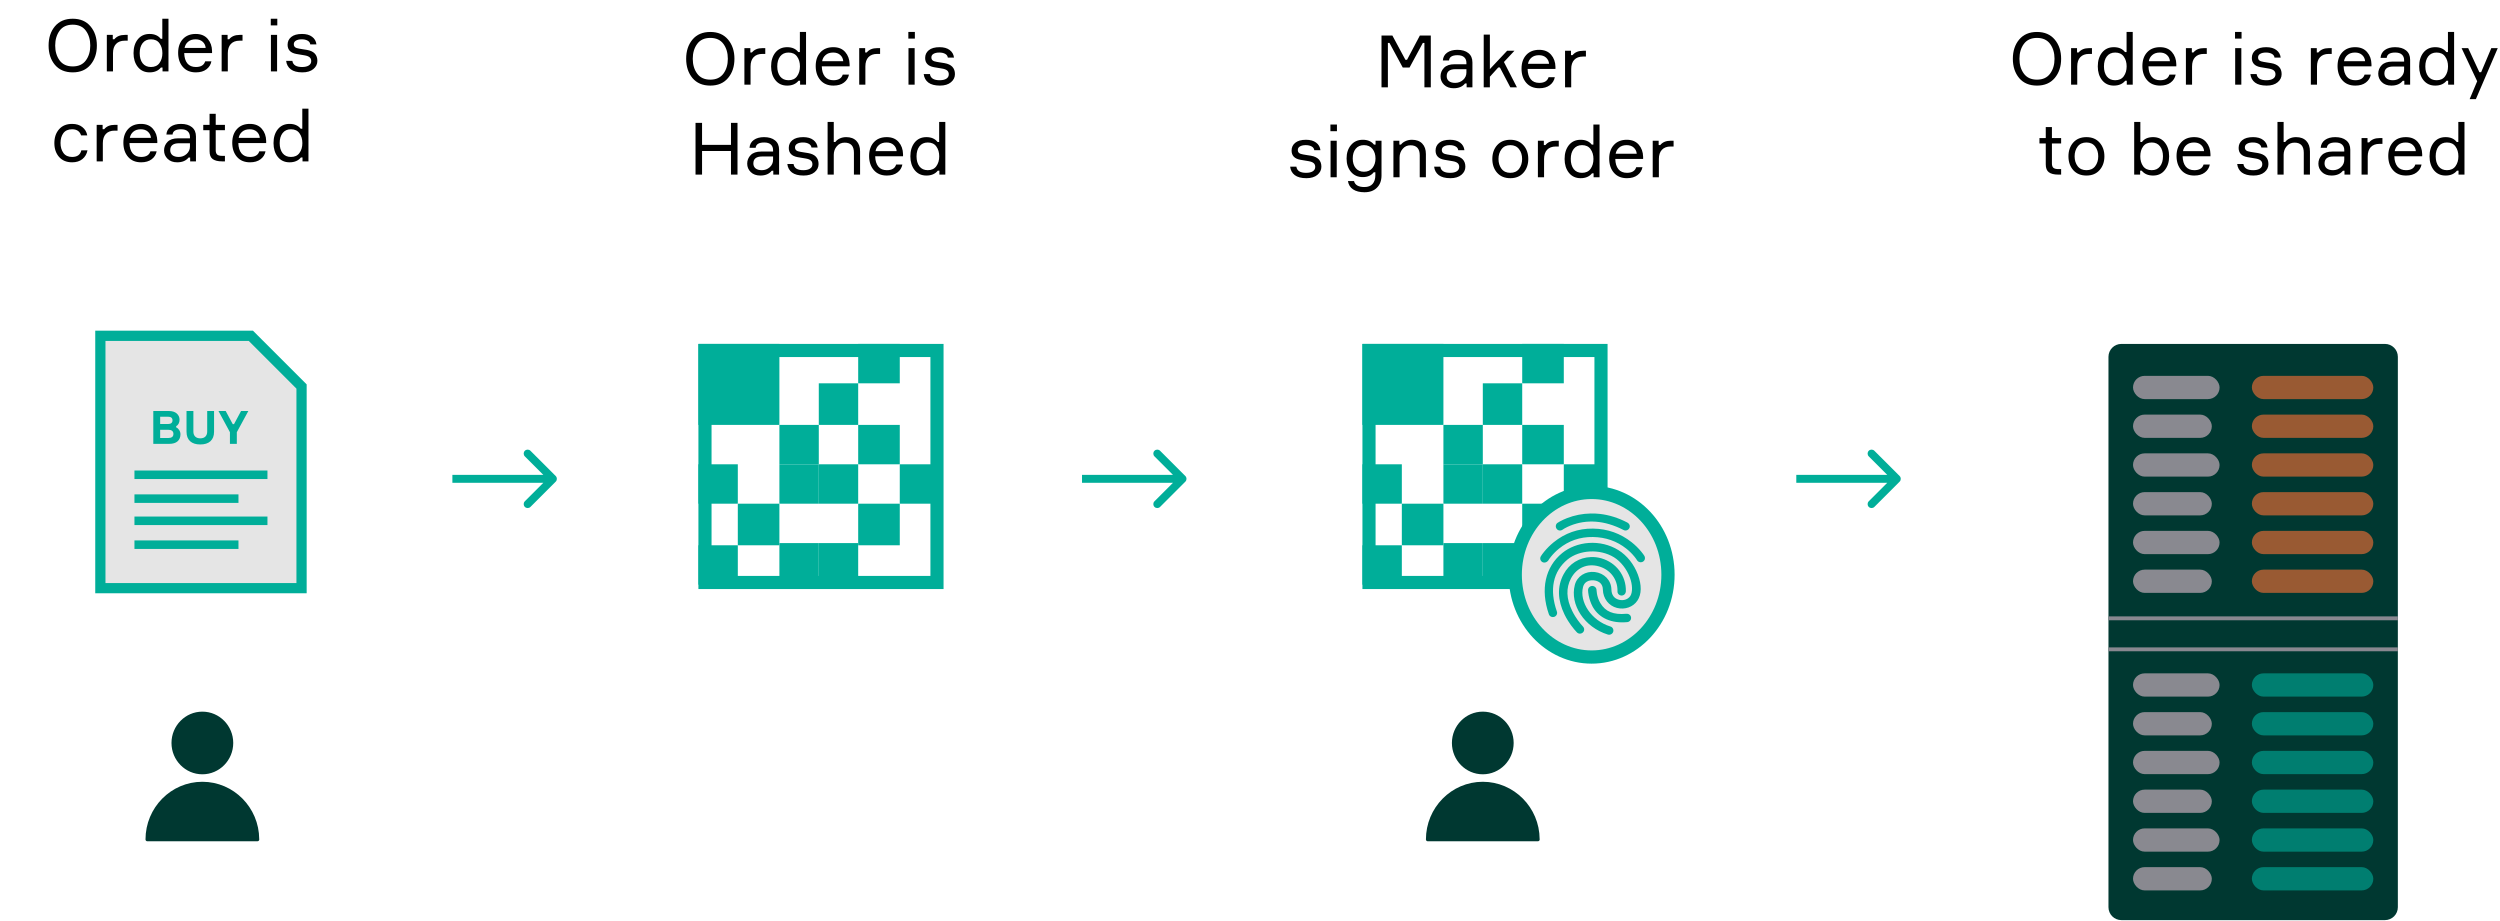 <svg width="945" height="348" viewBox="0 0 945 348" fill="none" xmlns="http://www.w3.org/2000/svg">
<path d="M210.061 182.061C210.646 181.475 210.646 180.525 210.061 179.939L200.515 170.393C199.929 169.808 198.979 169.808 198.393 170.393C197.808 170.979 197.808 171.929 198.393 172.515L206.879 181L198.393 189.485C197.808 190.071 197.808 191.021 198.393 191.607C198.979 192.192 199.929 192.192 200.515 191.607L210.061 182.061ZM171 182.5H209V179.5H171V182.5Z" fill="#00AE99"/>
<path d="M448.061 182.061C448.646 181.475 448.646 180.525 448.061 179.939L438.515 170.393C437.929 169.808 436.979 169.808 436.393 170.393C435.808 170.979 435.808 171.929 436.393 172.515L444.879 181L436.393 189.485C435.808 190.071 435.808 191.021 436.393 191.607C436.979 192.192 437.929 192.192 438.515 191.607L448.061 182.061ZM409 182.5H447V179.5H409V182.5Z" fill="#00AE99"/>
<path d="M718.061 182.061C718.646 181.475 718.646 180.525 718.061 179.939L708.515 170.393C707.929 169.808 706.979 169.808 706.393 170.393C705.808 170.979 705.808 171.929 706.393 172.515L714.879 181L706.393 189.485C705.808 190.071 705.808 191.021 706.393 191.607C706.979 192.192 707.929 192.192 708.515 191.607L718.061 182.061ZM679 182.5H717V179.5H679V182.5Z" fill="#00AE99"/>
<path d="M37.934 126.934H94.818L113.988 146.104V222.324H37.934V126.934Z" fill="#E5E5E5" stroke="#00AE99" stroke-width="3.867"/>
<path d="M66.597 161.099V161.551C67.061 161.76 67.444 162.102 67.746 162.578C68.059 163.054 68.215 163.587 68.215 164.179C68.215 165.27 67.856 166.145 67.136 166.807C66.417 167.456 65.35 167.781 63.934 167.781H57.948V155.356H63.778C65.089 155.356 66.098 155.669 66.806 156.296C67.513 156.922 67.867 157.705 67.867 158.645C67.867 159.202 67.751 159.701 67.519 160.142C67.299 160.571 66.991 160.89 66.597 161.099ZM60.541 160.281H63.465C64.625 160.281 65.205 159.817 65.205 158.889C65.205 157.972 64.619 157.514 63.447 157.514H60.541V160.281ZM60.541 165.571H63.551C64.886 165.571 65.553 165.061 65.553 164.04C65.553 162.984 64.897 162.456 63.586 162.456H60.541V165.571ZM78.32 155.356H80.913V163.204C80.913 164.747 80.46 165.937 79.555 166.772C78.662 167.596 77.374 168.007 75.692 168.007C74.033 168.007 72.751 167.596 71.846 166.772C70.953 165.937 70.506 164.747 70.506 163.204V155.356H73.099V163.152C73.099 163.93 73.325 164.55 73.778 165.014C74.242 165.467 74.886 165.693 75.709 165.693C76.545 165.693 77.189 165.467 77.641 165.014C78.094 164.55 78.32 163.93 78.32 163.152V155.356ZM87.974 160.316H88.461L91.124 155.356H93.873L89.523 163.361V167.781H86.912V163.361L82.579 155.356H85.311L87.974 160.316Z" fill="#00AE99"/>
<line x1="50.824" y1="179.463" x2="101.098" y2="179.463" stroke="#00AE99" stroke-width="3.223"/>
<line x1="50.824" y1="196.865" x2="101.098" y2="196.865" stroke="#00AE99" stroke-width="3.223"/>
<line x1="50.824" y1="188.486" x2="90.141" y2="188.486" stroke="#00AE99" stroke-width="3.223"/>
<line x1="50.824" y1="205.889" x2="90.141" y2="205.889" stroke="#00AE99" stroke-width="3.223"/>
<rect x="266.482" y="132.482" width="87.698" height="87.698" stroke="#00AE99" stroke-width="4.964"/>
<rect x="264" y="130" width="30.611" height="30.611" fill="#00AE99"/>
<rect x="294.611" y="160.611" width="14.892" height="14.892" fill="#00AE99"/>
<rect x="309.503" y="144.892" width="14.892" height="15.719" fill="#00AE99"/>
<rect x="324.396" y="160.611" width="15.719" height="14.892" fill="#00AE99"/>
<rect x="309.503" y="175.503" width="14.892" height="14.892" fill="#00AE99"/>
<rect x="324.396" y="190.396" width="15.719" height="15.719" fill="#00AE99"/>
<rect x="340.115" y="175.503" width="14.892" height="14.892" fill="#00AE99"/>
<rect x="294.611" y="175.503" width="14.892" height="14.892" fill="#00AE99"/>
<rect x="324.396" y="130" width="15.719" height="14.892" fill="#00AE99"/>
<rect x="278.892" y="190.396" width="15.719" height="15.719" fill="#00AE99"/>
<rect x="264" y="206.115" width="14.892" height="14.892" fill="#00AE99"/>
<rect x="294.611" y="205.288" width="14.892" height="14.892" fill="#00AE99"/>
<rect x="309.503" y="205.288" width="14.892" height="14.892" fill="#00AE99"/>
<rect x="264" y="175.503" width="14.892" height="14.892" fill="#00AE99"/>
<rect x="517.482" y="132.482" width="87.698" height="87.698" stroke="#00AE99" stroke-width="4.964"/>
<rect x="515" y="130" width="30.611" height="30.611" fill="#00AE99"/>
<rect x="545.611" y="160.611" width="14.892" height="14.892" fill="#00AE99"/>
<rect x="560.503" y="144.892" width="14.892" height="15.719" fill="#00AE99"/>
<rect x="575.396" y="160.611" width="15.719" height="14.892" fill="#00AE99"/>
<rect x="560.503" y="175.503" width="14.892" height="14.892" fill="#00AE99"/>
<rect x="575.396" y="190.396" width="15.719" height="15.719" fill="#00AE99"/>
<rect x="591.115" y="175.503" width="14.892" height="14.892" fill="#00AE99"/>
<rect x="545.611" y="175.503" width="14.892" height="14.892" fill="#00AE99"/>
<rect x="575.396" y="130" width="15.719" height="14.892" fill="#00AE99"/>
<rect x="529.892" y="190.396" width="15.719" height="15.719" fill="#00AE99"/>
<rect x="515" y="206.115" width="14.892" height="14.892" fill="#00AE99"/>
<rect x="545.611" y="205.288" width="14.892" height="14.892" fill="#00AE99"/>
<rect x="560.503" y="205.288" width="14.892" height="14.892" fill="#00AE99"/>
<rect x="515" y="175.503" width="14.892" height="14.892" fill="#00AE99"/>
<path d="M560.493 292.685C566.929 292.685 572.164 287.373 572.164 280.843C572.165 274.313 566.929 269 560.493 269C554.058 269 548.822 274.313 548.822 280.842C548.822 287.373 554.058 292.685 560.493 292.685Z" fill="#003831"/>
<path d="M581.986 317.181C581.913 305.219 572.3 295.51 560.493 295.51C548.642 295.51 539 305.294 539 317.319C539 317.695 539.3 318 539.671 318H581.316C581.321 318 581.327 318 581.329 318C581.7 318 582 317.695 582 317.319C582 317.272 581.995 317.225 581.986 317.181Z" fill="#003831"/>
<path d="M76.493 292.685C82.929 292.685 88.164 287.373 88.164 280.843C88.165 274.313 82.929 269 76.493 269C70.058 269 64.822 274.313 64.822 280.842C64.822 287.373 70.058 292.685 76.493 292.685Z" fill="#003831"/>
<path d="M97.986 317.181C97.913 305.219 88.3 295.51 76.493 295.51C64.642 295.51 55 305.294 55 317.319C55 317.695 55.3 318 55.671 318H97.316C97.321 318 97.327 318 97.329 318C97.7 318 98 317.695 98 317.319C98 317.272 97.995 317.225 97.986 317.181Z" fill="#003831"/>
<path d="M630.5 217.248C630.5 234.595 617.415 248.358 601.631 248.358C585.847 248.358 572.762 234.595 572.762 217.248C572.762 199.902 585.847 186.139 601.631 186.139C617.415 186.139 630.5 199.902 630.5 217.248Z" fill="#E5E5E5" stroke="#00AE99" stroke-width="5"/>
<path d="M604.711 194.255C603.579 194.128 602.444 194.078 601.297 194.101C598.158 194.155 595.145 194.759 592.333 195.852C591.382 196.222 590.503 196.63 589.714 197.061C589.309 197.283 588.978 197.483 588.779 197.619C588.067 198.071 587.875 199.11 588.372 199.835C588.868 200.595 589.864 200.76 590.645 200.22C590.803 200.104 591.068 199.936 591.395 199.747C592.042 199.375 592.769 199.023 593.561 198.703C599.696 196.228 606.533 196.644 613.666 200.323C614.407 200.752 615.401 200.485 615.837 199.725C616.316 198.978 616.002 198 615.132 197.52C611.693 195.729 608.202 194.644 604.711 194.255ZM587.249 205.009C585.904 206.102 584.701 207.309 583.666 208.584C583.136 209.237 582.714 209.824 582.474 210.223C581.995 210.945 582.194 211.917 582.918 212.402C583.658 212.882 584.648 212.647 585.247 211.86C585.462 211.497 585.807 211.008 586.247 210.456C587.114 209.371 588.127 208.344 589.266 207.413C592.904 204.442 597.214 202.909 602.116 202.991C606.964 203.054 611.196 204.571 614.741 207.383C615.906 208.306 616.936 209.326 617.811 210.402C618.254 210.948 618.604 211.439 618.793 211.76C619.261 212.505 620.232 212.753 620.996 212.325C621.782 211.888 622.023 210.936 621.57 210.12C621.327 209.72 620.905 209.139 620.368 208.49C619.326 207.228 618.11 206.034 616.744 204.953C612.586 201.661 607.696 199.883 602.167 199.81C596.531 199.735 591.523 201.538 587.249 205.009ZM590.47 209.091C584.14 214.269 582.183 222.732 585.467 232.175C585.746 233.005 586.663 233.446 587.513 233.166C588.351 232.882 588.802 231.957 588.493 231.142C585.583 222.797 587.084 216.015 592.523 211.492C597.098 207.796 604.729 207.381 610.063 210.637C612.661 212.255 614.908 215.123 616.077 218.266C617.117 221.005 617.18 223.901 616.257 225.28C615.423 226.556 613.685 227.137 612.022 226.721C610.175 226.258 609.17 224.953 609.114 222.841C609.051 219.341 606.397 216.624 602.808 216.216C599.331 215.806 596.115 217.837 595.287 221.109C593.332 228.532 598.863 237.113 607.765 239.86C608.612 240.114 609.506 239.656 609.787 238.824C610.056 237.949 609.579 237.052 608.706 236.805C601.556 234.61 596.913 227.552 598.394 221.855C598.843 220.079 600.372 219.183 602.501 219.374C604.622 219.615 605.882 220.887 605.882 222.888C605.987 226.294 608.144 229.027 611.229 229.802C614.228 230.554 617.339 229.456 618.948 227.017C620.563 224.623 620.595 221.142 619.103 217.169C617.628 213.282 615.008 209.965 611.753 207.936C608.443 205.897 604.515 204.957 600.555 205.235C596.75 205.503 593.156 206.876 590.47 209.091ZM601.34 210.572C596.951 210.726 593.159 213.085 591.035 217.077C588.562 221.688 588.759 226.887 591.386 232.286C591.774 233.08 592.212 233.866 592.695 234.642C593.405 235.781 594.188 236.861 595.016 237.854C595.44 238.362 595.821 238.785 596.078 239.041C596.686 239.667 597.687 239.678 598.332 239.066C598.969 238.461 598.983 237.513 598.369 236.831C598.14 236.597 597.811 236.227 597.443 235.779C596.719 234.9 596.035 233.947 595.414 232.945C594.997 232.272 594.62 231.592 594.284 230.907C592.068 226.388 591.871 222.291 593.86 218.579C596.051 214.519 600.088 212.858 604.406 214.095C608.708 215.337 611.475 218.94 611.415 223.423C611.313 224.29 611.969 225.054 612.868 225.105C613.759 225.183 614.506 224.491 614.58 223.504C614.705 217.633 610.93 212.664 605.302 211.04C603.957 210.667 602.634 210.508 601.34 210.572ZM600.283 223.118C600.292 223.582 600.373 224.275 600.521 225.046C600.812 226.554 601.303 227.981 601.998 229.275C602.055 229.38 602.113 229.484 602.171 229.586C604.59 233.656 609.131 235.713 615.047 235.166C615.932 235.115 616.6 234.377 616.55 233.487C616.497 232.58 615.71 231.934 614.743 232.008C609.809 232.456 606.832 231.169 604.944 227.983C604.847 227.82 604.754 227.654 604.667 227.484C604.189 226.559 603.851 225.535 603.653 224.453C603.552 223.904 603.497 223.41 603.492 223.082C603.492 222.192 602.766 221.487 601.846 221.486C600.958 221.512 600.257 222.242 600.283 223.118Z" fill="#00AE99"/>
<path d="M27.494 7.08C30.361 7.08 32.599 8.039 34.207 9.957C35.814 11.875 36.618 14.296 36.618 17.218C36.618 20.141 35.814 22.561 34.207 24.479C32.599 26.397 30.361 27.356 27.494 27.356C24.608 27.356 22.361 26.406 20.753 24.507C19.164 22.589 18.369 20.159 18.369 17.218C18.369 14.277 19.164 11.857 20.753 9.957C22.361 8.039 24.608 7.08 27.494 7.08ZM22.534 22.835C23.648 24.351 25.302 25.109 27.494 25.109C29.686 25.109 31.339 24.351 32.453 22.835C33.567 21.319 34.124 19.447 34.124 17.218C34.124 14.99 33.567 13.117 32.453 11.601C31.339 10.085 29.686 9.327 27.494 9.327C25.302 9.327 23.648 10.085 22.534 11.601C21.42 13.117 20.863 14.99 20.863 17.218C20.863 19.447 21.42 21.319 22.534 22.835ZM48.273 13.19V15.382H47.122C45.734 15.382 44.647 15.793 43.861 16.615C43.094 17.437 42.711 18.597 42.711 20.095V27H40.382V13.19H42.629V14.834H43.231C44.108 13.738 45.441 13.19 47.232 13.19H48.273ZM61.354 7.08H63.683V27H61.436V25.52H60.833C59.847 26.744 58.413 27.356 56.532 27.356C54.668 27.356 53.189 26.671 52.093 25.301C51.015 23.931 50.476 22.196 50.476 20.095C50.476 17.958 51.015 16.213 52.093 14.862C53.189 13.51 54.668 12.834 56.532 12.834C58.395 12.834 59.801 13.446 60.751 14.67H61.354V7.08ZM57.052 25.329C58.495 25.329 59.573 24.826 60.285 23.822C61.016 22.817 61.381 21.575 61.381 20.095C61.381 18.616 61.016 17.373 60.285 16.369C59.573 15.364 58.495 14.862 57.052 14.862C55.7 14.862 54.65 15.346 53.901 16.314C53.17 17.264 52.805 18.524 52.805 20.095C52.805 21.666 53.17 22.936 53.901 23.904C54.65 24.854 55.7 25.329 57.052 25.329ZM80.157 19.273V20.068H69.635C69.672 21.73 70.064 23.027 70.813 23.959C71.562 24.872 72.64 25.329 74.047 25.329C75.946 25.329 77.115 24.616 77.554 23.191H79.91C79.673 24.433 79.043 25.438 78.02 26.205C77.015 26.973 75.691 27.356 74.047 27.356C71.946 27.356 70.302 26.671 69.115 25.301C67.927 23.931 67.334 22.15 67.334 19.958C67.334 17.803 67.927 16.076 69.115 14.78C70.302 13.483 71.928 12.834 73.992 12.834C75.946 12.834 77.453 13.455 78.513 14.697C79.572 15.921 80.12 17.447 80.157 19.273ZM73.937 14.862C72.75 14.862 71.8 15.172 71.087 15.793C70.375 16.396 69.937 17.172 69.772 18.122H77.746C77.673 17.191 77.298 16.415 76.622 15.793C75.946 15.172 75.051 14.862 73.937 14.862ZM91.674 13.19V15.382H90.523C89.135 15.382 88.048 15.793 87.263 16.615C86.495 17.437 86.112 18.597 86.112 20.095V27H83.783V13.19H86.03V14.834H86.632C87.509 13.738 88.843 13.19 90.633 13.19H91.674ZM104.819 9.601H102.353V7.08H104.819V9.601ZM104.737 13.19V27H102.408V13.19H104.737ZM113.146 18.396L114.461 18.616L116.023 18.862C118.653 19.319 119.968 20.707 119.968 23.027C119.968 24.233 119.466 25.256 118.461 26.096C117.457 26.936 116.068 27.356 114.297 27.356C112.397 27.356 110.936 26.973 109.913 26.205C108.908 25.438 108.323 24.37 108.159 23H110.515C110.735 24.552 111.958 25.329 114.187 25.329C115.265 25.329 116.105 25.137 116.708 24.753C117.329 24.37 117.639 23.812 117.639 23.082C117.639 22.479 117.438 22.004 117.037 21.657C116.635 21.31 115.995 21.063 115.119 20.917L112.022 20.397C109.812 19.995 108.707 18.835 108.707 16.917C108.707 15.711 109.164 14.734 110.077 13.985C111.009 13.218 112.369 12.834 114.16 12.834C115.767 12.834 117.037 13.19 117.968 13.903C118.918 14.597 119.466 15.556 119.612 16.78H117.283C117.192 16.14 116.854 15.665 116.269 15.355C115.685 15.026 114.945 14.862 114.05 14.862C113.137 14.862 112.406 15.026 111.858 15.355C111.328 15.665 111.063 16.113 111.063 16.698C111.063 17.209 111.228 17.593 111.557 17.848C111.885 18.104 112.415 18.287 113.146 18.396ZM30.74 56.835H33.069C32.795 58.224 32.147 59.329 31.124 60.151C30.119 60.954 28.831 61.356 27.261 61.356C25.178 61.356 23.534 60.68 22.329 59.329C21.141 57.959 20.548 56.214 20.548 54.095C20.548 51.958 21.141 50.214 22.329 48.862C23.516 47.51 25.16 46.834 27.261 46.834C28.85 46.834 30.138 47.236 31.124 48.04C32.129 48.825 32.75 49.876 32.987 51.191H30.658C30.165 49.638 29.032 48.862 27.261 48.862C25.781 48.862 24.676 49.355 23.945 50.341C23.233 51.309 22.877 52.542 22.877 54.04C22.877 55.556 23.242 56.817 23.973 57.822C24.703 58.826 25.799 59.329 27.261 59.329C29.197 59.329 30.357 58.498 30.74 56.835ZM44.433 47.19V49.382H43.282C41.894 49.382 40.807 49.793 40.022 50.615C39.255 51.437 38.871 52.597 38.871 54.095V61H36.542V47.19H38.789V48.834H39.392C40.268 47.738 41.602 47.19 43.392 47.19H44.433ZM59.46 53.273V54.068H48.938C48.975 55.73 49.367 57.027 50.116 57.959C50.865 58.872 51.943 59.329 53.349 59.329C55.249 59.329 56.418 58.616 56.857 57.191H59.213C58.976 58.434 58.345 59.438 57.322 60.205C56.318 60.973 54.993 61.356 53.349 61.356C51.249 61.356 49.605 60.671 48.417 59.301C47.23 57.931 46.636 56.15 46.636 53.958C46.636 51.803 47.23 50.077 48.417 48.78C49.605 47.483 51.23 46.834 53.295 46.834C55.249 46.834 56.756 47.455 57.816 48.697C58.875 49.921 59.423 51.447 59.46 53.273ZM53.24 48.862C52.053 48.862 51.103 49.172 50.39 49.793C49.678 50.396 49.239 51.172 49.075 52.122H57.048C56.975 51.191 56.601 50.414 55.925 49.793C55.249 49.172 54.354 48.862 53.24 48.862ZM71.881 61V59.548H71.278C70.328 60.753 68.894 61.356 66.977 61.356C65.46 61.356 64.255 60.918 63.36 60.041C62.465 59.164 62.017 58.105 62.017 56.863C62.017 55.602 62.456 54.525 63.332 53.629C64.209 52.734 65.533 52.287 67.305 52.287H71.799V51.739C71.799 50.862 71.525 50.168 70.977 49.656C70.429 49.127 69.579 48.862 68.429 48.862C66.419 48.862 65.351 49.529 65.223 50.862H62.894C62.985 49.602 63.524 48.615 64.51 47.903C65.515 47.19 66.803 46.834 68.374 46.834C70.146 46.834 71.534 47.245 72.539 48.067C73.562 48.889 74.073 50.067 74.073 51.602V61H71.881ZM67.552 59.329C68.703 59.329 69.698 58.954 70.538 58.205C71.379 57.438 71.799 56.506 71.799 55.41V54.15H67.662C65.451 54.15 64.346 55.027 64.346 56.78C64.346 57.566 64.62 58.187 65.168 58.644C65.734 59.1 66.529 59.329 67.552 59.329ZM81.543 47.19H85.023V49.218H81.543V56.808C81.543 57.538 81.726 58.077 82.091 58.424C82.475 58.753 83.114 58.918 84.009 58.918H85.023V61H83.955C82.384 61 81.196 60.708 80.393 60.123C79.607 59.539 79.214 58.543 79.214 57.137V49.218H76.831V47.19H79.214V43.026H81.543V47.19ZM100.613 53.273V54.068H90.092C90.128 55.73 90.521 57.027 91.27 57.959C92.019 58.872 93.096 59.329 94.503 59.329C96.403 59.329 97.572 58.616 98.01 57.191H100.367C100.129 58.434 99.499 59.438 98.476 60.205C97.471 60.973 96.147 61.356 94.503 61.356C92.402 61.356 90.758 60.671 89.571 59.301C88.384 57.931 87.79 56.15 87.79 53.958C87.79 51.803 88.384 50.077 89.571 48.78C90.758 47.483 92.384 46.834 94.448 46.834C96.403 46.834 97.91 47.455 98.969 48.697C100.029 49.921 100.577 51.447 100.613 53.273ZM94.393 48.862C93.206 48.862 92.256 49.172 91.544 49.793C90.831 50.396 90.393 51.172 90.229 52.122H98.202C98.129 51.191 97.754 50.414 97.079 49.793C96.403 49.172 95.508 48.862 94.393 48.862ZM114.268 41.08H116.597V61H114.35V59.52H113.747C112.761 60.744 111.327 61.356 109.445 61.356C107.582 61.356 106.102 60.671 105.006 59.301C103.929 57.931 103.39 56.196 103.39 54.095C103.39 51.958 103.929 50.214 105.006 48.862C106.102 47.51 107.582 46.834 109.445 46.834C111.308 46.834 112.715 47.446 113.665 48.67H114.268V41.08ZM109.966 59.329C111.409 59.329 112.487 58.826 113.199 57.822C113.93 56.817 114.295 55.575 114.295 54.095C114.295 52.616 113.93 51.373 113.199 50.369C112.487 49.364 111.409 48.862 109.966 48.862C108.614 48.862 107.564 49.346 106.815 50.314C106.084 51.264 105.719 52.524 105.719 54.095C105.719 55.666 106.084 56.936 106.815 57.904C107.564 58.854 108.614 59.329 109.966 59.329Z" fill="black"/>
<path d="M268.494 12.08C271.361 12.08 273.599 13.039 275.207 14.957C276.814 16.875 277.618 19.296 277.618 22.218C277.618 25.141 276.814 27.561 275.207 29.479C273.599 31.397 271.361 32.356 268.494 32.356C265.607 32.356 263.361 31.406 261.753 29.507C260.164 27.589 259.369 25.159 259.369 22.218C259.369 19.277 260.164 16.857 261.753 14.957C263.361 13.039 265.607 12.08 268.494 12.08ZM263.534 27.835C264.648 29.351 266.302 30.109 268.494 30.109C270.686 30.109 272.339 29.351 273.453 27.835C274.567 26.319 275.124 24.447 275.124 22.218C275.124 19.99 274.567 18.117 273.453 16.601C272.339 15.085 270.686 14.327 268.494 14.327C266.302 14.327 264.648 15.085 263.534 16.601C262.42 18.117 261.863 19.99 261.863 22.218C261.863 24.447 262.42 26.319 263.534 27.835ZM289.273 18.19V20.382H288.122C286.734 20.382 285.647 20.793 284.861 21.615C284.094 22.437 283.711 23.597 283.711 25.095V32H281.382V18.19H283.628V19.834H284.231C285.108 18.738 286.442 18.19 288.232 18.19H289.273ZM302.354 12.08H304.683V32H302.436V30.52H301.833C300.847 31.744 299.413 32.356 297.532 32.356C295.668 32.356 294.189 31.671 293.093 30.301C292.015 28.931 291.476 27.196 291.476 25.095C291.476 22.958 292.015 21.213 293.093 19.862C294.189 18.51 295.668 17.834 297.532 17.834C299.395 17.834 300.801 18.446 301.751 19.67H302.354V12.08ZM298.052 30.329C299.495 30.329 300.573 29.826 301.285 28.822C302.016 27.817 302.381 26.575 302.381 25.095C302.381 23.616 302.016 22.373 301.285 21.369C300.573 20.364 299.495 19.862 298.052 19.862C296.7 19.862 295.65 20.346 294.901 21.314C294.171 22.264 293.805 23.524 293.805 25.095C293.805 26.666 294.171 27.936 294.901 28.904C295.65 29.854 296.7 30.329 298.052 30.329ZM321.157 24.273V25.068H310.635C310.672 26.73 311.065 28.027 311.813 28.959C312.562 29.872 313.64 30.329 315.047 30.329C316.946 30.329 318.115 29.616 318.554 28.191H320.91C320.673 29.433 320.043 30.438 319.02 31.205C318.015 31.973 316.691 32.356 315.047 32.356C312.946 32.356 311.302 31.671 310.115 30.301C308.927 28.931 308.334 27.15 308.334 24.958C308.334 22.803 308.927 21.076 310.115 19.78C311.302 18.483 312.928 17.834 314.992 17.834C316.946 17.834 318.453 18.455 319.513 19.697C320.572 20.921 321.12 22.447 321.157 24.273ZM314.937 19.862C313.75 19.862 312.8 20.172 312.087 20.793C311.375 21.396 310.937 22.172 310.772 23.122H318.746C318.673 22.191 318.298 21.415 317.622 20.793C316.946 20.172 316.051 19.862 314.937 19.862ZM332.674 18.19V20.382H331.523C330.135 20.382 329.048 20.793 328.263 21.615C327.495 22.437 327.112 23.597 327.112 25.095V32H324.783V18.19H327.03V19.834H327.632C328.509 18.738 329.843 18.19 331.633 18.19H332.674ZM345.819 14.601H343.353V12.08H345.819V14.601ZM345.737 18.19V32H343.408V18.19H345.737ZM354.146 23.396L355.461 23.616L357.023 23.862C359.653 24.319 360.968 25.707 360.968 28.027C360.968 29.233 360.466 30.256 359.461 31.096C358.457 31.936 357.068 32.356 355.297 32.356C353.397 32.356 351.936 31.973 350.913 31.205C349.908 30.438 349.323 29.37 349.159 28H351.515C351.735 29.552 352.958 30.329 355.187 30.329C356.265 30.329 357.105 30.137 357.708 29.753C358.329 29.37 358.639 28.812 358.639 28.082C358.639 27.479 358.438 27.004 358.037 26.657C357.635 26.31 356.995 26.063 356.119 25.917L353.022 25.397C350.812 24.995 349.707 23.835 349.707 21.917C349.707 20.711 350.164 19.734 351.077 18.985C352.009 18.218 353.369 17.834 355.16 17.834C356.767 17.834 358.037 18.19 358.968 18.903C359.918 19.597 360.466 20.556 360.612 21.78H358.283C358.192 21.14 357.854 20.666 357.269 20.355C356.685 20.026 355.945 19.862 355.05 19.862C354.137 19.862 353.406 20.026 352.858 20.355C352.328 20.666 352.063 21.113 352.063 21.698C352.063 22.209 352.228 22.593 352.557 22.848C352.885 23.104 353.415 23.287 354.146 23.396ZM276.31 46.436H278.776V66H276.31V57.068H265.377V66H262.911V46.436H265.377V54.766H276.31V46.436ZM292.304 66V64.548H291.702C290.752 65.753 289.318 66.356 287.4 66.356C285.884 66.356 284.678 65.918 283.783 65.041C282.888 64.164 282.44 63.105 282.44 61.863C282.44 60.602 282.879 59.525 283.756 58.629C284.632 57.734 285.957 57.287 287.729 57.287H292.222V56.739C292.222 55.862 291.948 55.168 291.4 54.656C290.852 54.127 290.003 53.862 288.852 53.862C286.843 53.862 285.774 54.529 285.646 55.862H283.317C283.408 54.602 283.947 53.615 284.934 52.903C285.938 52.19 287.226 51.834 288.797 51.834C290.569 51.834 291.957 52.245 292.962 53.067C293.985 53.889 294.496 55.067 294.496 56.602V66H292.304ZM287.975 64.329C289.126 64.329 290.121 63.954 290.962 63.205C291.802 62.438 292.222 61.506 292.222 60.41V59.15H288.085C285.874 59.15 284.769 60.027 284.769 61.78C284.769 62.566 285.043 63.187 285.591 63.644C286.158 64.1 286.952 64.329 287.975 64.329ZM302.597 57.396L303.912 57.616L305.474 57.862C308.104 58.319 309.419 59.707 309.419 62.027C309.419 63.233 308.917 64.255 307.912 65.096C306.908 65.936 305.52 66.356 303.748 66.356C301.848 66.356 300.387 65.973 299.364 65.205C298.359 64.438 297.774 63.37 297.61 62H299.966C300.186 63.552 301.41 64.329 303.638 64.329C304.716 64.329 305.556 64.137 306.159 63.753C306.78 63.37 307.09 62.812 307.09 62.082C307.09 61.479 306.89 61.004 306.488 60.657C306.086 60.31 305.446 60.063 304.57 59.917L301.473 59.397C299.263 58.995 298.158 57.835 298.158 55.917C298.158 54.711 298.615 53.734 299.528 52.985C300.46 52.218 301.821 51.834 303.611 51.834C305.218 51.834 306.488 52.19 307.419 52.903C308.369 53.597 308.917 54.556 309.063 55.78H306.734C306.643 55.141 306.305 54.666 305.72 54.355C305.136 54.026 304.396 53.862 303.501 53.862C302.588 53.862 301.857 54.026 301.309 54.355C300.779 54.666 300.514 55.113 300.514 55.698C300.514 56.209 300.679 56.593 301.008 56.848C301.336 57.104 301.866 57.287 302.597 57.396ZM325.111 66H322.782V57.725C322.782 55.186 321.613 53.917 319.274 53.917C318.069 53.917 317.082 54.373 316.315 55.287C315.548 56.182 315.164 57.259 315.164 58.52V66H312.835V46.08H315.164V53.67H315.767C316.151 53.122 316.699 52.684 317.411 52.355C318.142 52.008 318.964 51.834 319.877 51.834C321.54 51.834 322.827 52.318 323.741 53.286C324.654 54.236 325.111 55.551 325.111 57.232V66ZM341.346 58.273V59.068H330.824C330.861 60.73 331.253 62.027 332.002 62.959C332.751 63.872 333.829 64.329 335.235 64.329C337.135 64.329 338.304 63.616 338.743 62.191H341.099C340.862 63.434 340.231 64.438 339.208 65.205C338.204 65.973 336.879 66.356 335.235 66.356C333.135 66.356 331.491 65.671 330.303 64.301C329.116 62.931 328.522 61.15 328.522 58.958C328.522 56.803 329.116 55.077 330.303 53.78C331.491 52.483 333.116 51.834 335.181 51.834C337.135 51.834 338.642 52.455 339.702 53.697C340.761 54.921 341.309 56.447 341.346 58.273ZM335.126 53.862C333.938 53.862 332.989 54.172 332.276 54.793C331.564 55.396 331.125 56.172 330.961 57.122H338.934C338.861 56.191 338.487 55.414 337.811 54.793C337.135 54.172 336.24 53.862 335.126 53.862ZM355 46.08H357.329V66H355.082V64.52H354.479C353.493 65.744 352.059 66.356 350.178 66.356C348.314 66.356 346.835 65.671 345.739 64.301C344.661 62.931 344.122 61.196 344.122 59.095C344.122 56.958 344.661 55.214 345.739 53.862C346.835 52.51 348.314 51.834 350.178 51.834C352.041 51.834 353.447 52.446 354.397 53.67H355V46.08ZM350.698 64.329C352.141 64.329 353.219 63.826 353.931 62.822C354.662 61.817 355.027 60.575 355.027 59.095C355.027 57.616 354.662 56.373 353.931 55.369C353.219 54.364 352.141 53.862 350.698 53.862C349.346 53.862 348.296 54.346 347.547 55.314C346.817 56.264 346.451 57.524 346.451 59.095C346.451 60.666 346.817 61.936 347.547 62.904C348.296 63.854 349.346 64.329 350.698 64.329Z" fill="black"/>
<path d="M522.21 33V13.436H526.32L531.252 22.615H531.854L536.704 13.436H540.842V33H538.43V16.231H537.828L532.813 25.52H530.238L525.224 16.231H524.621V33H522.21ZM554.385 33V31.548H553.783C552.833 32.753 551.399 33.356 549.481 33.356C547.965 33.356 546.759 32.918 545.864 32.041C544.969 31.164 544.521 30.105 544.521 28.863C544.521 27.602 544.96 26.524 545.837 25.629C546.713 24.734 548.038 24.287 549.81 24.287H554.303V23.739C554.303 22.862 554.029 22.168 553.481 21.656C552.933 21.127 552.084 20.862 550.933 20.862C548.924 20.862 547.855 21.529 547.727 22.862H545.398C545.49 21.602 546.028 20.615 547.015 19.903C548.02 19.19 549.307 18.834 550.878 18.834C552.65 18.834 554.038 19.245 555.043 20.067C556.066 20.889 556.577 22.067 556.577 23.602V33H554.385ZM550.056 31.329C551.207 31.329 552.203 30.954 553.043 30.205C553.883 29.438 554.303 28.506 554.303 27.41V26.15H550.166C547.956 26.15 546.85 27.027 546.85 28.78C546.85 29.566 547.124 30.187 547.672 30.644C548.239 31.1 549.033 31.329 550.056 31.329ZM573.391 33H570.898L566.952 25.492H566.349L563.171 29V33H560.842V13.08H563.171V26.123L569.692 19.19H572.46L568.487 23.437L573.391 33ZM587.961 25.273V26.068H577.439C577.476 27.73 577.868 29.027 578.617 29.959C579.366 30.872 580.444 31.329 581.851 31.329C583.75 31.329 584.919 30.616 585.358 29.191H587.714C587.477 30.433 586.846 31.438 585.824 32.205C584.819 32.973 583.495 33.356 581.851 33.356C579.75 33.356 578.106 32.671 576.919 31.301C575.731 29.931 575.138 28.15 575.138 25.958C575.138 23.803 575.731 22.076 576.919 20.78C578.106 19.483 579.732 18.834 581.796 18.834C583.75 18.834 585.257 19.455 586.317 20.697C587.376 21.921 587.924 23.447 587.961 25.273ZM581.741 20.862C580.554 20.862 579.604 21.172 578.891 21.793C578.179 22.396 577.741 23.172 577.576 24.122H585.55C585.476 23.191 585.102 22.415 584.426 21.793C583.75 21.172 582.855 20.862 581.741 20.862ZM599.478 19.19V21.382H598.327C596.939 21.382 595.852 21.793 595.067 22.615C594.299 23.437 593.916 24.597 593.916 26.095V33H591.587V19.19H593.834V20.834H594.436C595.313 19.738 596.647 19.19 598.437 19.19H599.478ZM492.659 58.396L493.975 58.616L495.536 58.862C498.167 59.319 499.482 60.707 499.482 63.027C499.482 64.233 498.98 65.255 497.975 66.096C496.97 66.936 495.582 67.356 493.81 67.356C491.91 67.356 490.449 66.973 489.426 66.205C488.421 65.438 487.837 64.37 487.673 63H490.029C490.248 64.552 491.472 65.329 493.701 65.329C494.778 65.329 495.619 65.137 496.221 64.753C496.842 64.37 497.153 63.812 497.153 63.082C497.153 62.479 496.952 62.004 496.55 61.657C496.148 61.31 495.509 61.063 494.632 60.917L491.536 60.397C489.326 59.995 488.221 58.835 488.221 56.917C488.221 55.711 488.677 54.734 489.591 53.985C490.522 53.218 491.883 52.834 493.673 52.834C495.281 52.834 496.55 53.19 497.482 53.903C498.432 54.597 498.98 55.556 499.126 56.78H496.797C496.705 56.141 496.367 55.666 495.783 55.355C495.198 55.026 494.459 54.862 493.564 54.862C492.65 54.862 491.92 55.026 491.372 55.355C490.842 55.666 490.577 56.113 490.577 56.698C490.577 57.209 490.741 57.593 491.07 57.848C491.399 58.104 491.929 58.287 492.659 58.396ZM505.364 49.601H502.898V47.08H505.364V49.601ZM505.282 53.19V67H502.953V53.19H505.282ZM519.966 53.19H522.212V66.315C522.212 68.269 521.637 69.813 520.486 70.946C519.354 72.096 517.783 72.672 515.773 72.672C513.983 72.672 512.54 72.306 511.444 71.576C510.366 70.845 509.727 69.804 509.526 68.452H511.828C512.193 69.95 513.499 70.699 515.746 70.699C517.134 70.699 518.166 70.306 518.842 69.521C519.536 68.735 519.883 67.63 519.883 66.205V65.109H519.281C518.331 66.333 516.952 66.945 515.143 66.945C513.28 66.945 511.791 66.288 510.677 64.972C509.563 63.657 509.006 61.968 509.006 59.903C509.006 57.839 509.563 56.15 510.677 54.834C511.791 53.501 513.28 52.834 515.143 52.834C517.006 52.834 518.413 53.446 519.363 54.67H519.966V53.19ZM515.582 64.918C516.988 64.918 518.066 64.433 518.815 63.465C519.564 62.497 519.938 61.31 519.938 59.903C519.938 58.479 519.564 57.282 518.815 56.314C518.066 55.346 516.988 54.862 515.582 54.862C514.248 54.862 513.207 55.319 512.458 56.232C511.709 57.145 511.335 58.369 511.335 59.903C511.335 61.419 511.709 62.634 512.458 63.548C513.207 64.461 514.248 64.918 515.582 64.918ZM538.988 67H536.659V58.725C536.659 56.186 535.49 54.917 533.151 54.917C531.946 54.917 530.959 55.373 530.192 56.287C529.425 57.182 529.041 58.259 529.041 59.52V67H526.712V53.19H528.959V54.67H529.562C529.964 54.122 530.53 53.684 531.261 53.355C531.991 53.008 532.813 52.834 533.727 52.834C535.407 52.834 536.704 53.318 537.618 54.286C538.531 55.236 538.988 56.551 538.988 58.232V67ZM547.085 58.396L548.4 58.616L549.962 58.862C552.592 59.319 553.907 60.707 553.907 63.027C553.907 64.233 553.405 65.255 552.4 66.096C551.396 66.936 550.007 67.356 548.236 67.356C546.336 67.356 544.874 66.973 543.852 66.205C542.847 65.438 542.262 64.37 542.098 63H544.454C544.674 64.552 545.897 65.329 548.126 65.329C549.204 65.329 550.044 65.137 550.647 64.753C551.268 64.37 551.578 63.812 551.578 63.082C551.578 62.479 551.377 62.004 550.976 61.657C550.574 61.31 549.934 61.063 549.058 60.917L545.961 60.397C543.751 59.995 542.646 58.835 542.646 56.917C542.646 55.711 543.103 54.734 544.016 53.985C544.948 53.218 546.308 52.834 548.099 52.834C549.706 52.834 550.976 53.19 551.907 53.903C552.857 54.597 553.405 55.556 553.551 56.78H551.222C551.131 56.141 550.793 55.666 550.208 55.355C549.624 55.026 548.884 54.862 547.989 54.862C547.076 54.862 546.345 55.026 545.797 55.355C545.267 55.666 545.002 56.113 545.002 56.698C545.002 57.209 545.167 57.593 545.496 57.848C545.824 58.104 546.354 58.287 547.085 58.396ZM565.908 54.889C567.132 53.519 568.794 52.834 570.895 52.834C572.996 52.834 574.649 53.519 575.855 54.889C577.078 56.259 577.69 57.995 577.69 60.095C577.69 62.196 577.078 63.931 575.855 65.301C574.649 66.671 572.996 67.356 570.895 67.356C568.794 67.356 567.132 66.671 565.908 65.301C564.703 63.931 564.1 62.196 564.1 60.095C564.1 57.995 564.703 56.259 565.908 54.889ZM567.58 63.822C568.347 64.826 569.452 65.329 570.895 65.329C572.338 65.329 573.443 64.826 574.211 63.822C574.978 62.799 575.361 61.556 575.361 60.095C575.361 58.634 574.978 57.401 574.211 56.396C573.443 55.373 572.338 54.862 570.895 54.862C569.452 54.862 568.347 55.373 567.58 56.396C566.813 57.401 566.429 58.634 566.429 60.095C566.429 61.556 566.813 62.799 567.58 63.822ZM589.216 53.19V55.382H588.066C586.677 55.382 585.59 55.793 584.805 56.615C584.038 57.437 583.654 58.597 583.654 60.095V67H581.325V53.19H583.572V54.834H584.175C585.052 53.738 586.385 53.19 588.175 53.19H589.216ZM602.297 47.08H604.626V67H602.38V65.52H601.777C600.79 66.744 599.357 67.356 597.475 67.356C595.612 67.356 594.132 66.671 593.036 65.301C591.959 63.931 591.42 62.196 591.42 60.095C591.42 57.958 591.959 56.214 593.036 54.862C594.132 53.51 595.612 52.834 597.475 52.834C599.338 52.834 600.745 53.446 601.695 54.67H602.297V47.08ZM597.996 65.329C599.439 65.329 600.516 64.826 601.229 63.822C601.96 62.817 602.325 61.575 602.325 60.095C602.325 58.616 601.96 57.373 601.229 56.369C600.516 55.364 599.439 54.862 597.996 54.862C596.644 54.862 595.594 55.346 594.845 56.314C594.114 57.264 593.749 58.524 593.749 60.095C593.749 61.666 594.114 62.936 594.845 63.904C595.594 64.854 596.644 65.329 597.996 65.329ZM621.1 59.273V60.068H610.579C610.615 61.73 611.008 63.027 611.757 63.959C612.506 64.872 613.584 65.329 614.99 65.329C616.89 65.329 618.059 64.616 618.497 63.191H620.854C620.616 64.433 619.986 65.438 618.963 66.205C617.958 66.973 616.634 67.356 614.99 67.356C612.889 67.356 611.245 66.671 610.058 65.301C608.871 63.931 608.277 62.15 608.277 59.958C608.277 57.803 608.871 56.077 610.058 54.78C611.245 53.483 612.871 52.834 614.935 52.834C616.89 52.834 618.397 53.455 619.456 54.697C620.516 55.921 621.064 57.447 621.1 59.273ZM614.88 54.862C613.693 54.862 612.743 55.172 612.031 55.793C611.318 56.396 610.88 57.172 610.716 58.122H618.689C618.616 57.191 618.242 56.414 617.566 55.793C616.89 55.172 615.995 54.862 614.88 54.862ZM632.617 53.19V55.382H631.467C630.078 55.382 628.992 55.793 628.206 56.615C627.439 57.437 627.055 58.597 627.055 60.095V67H624.726V53.19H626.973V54.834H627.576C628.453 53.738 629.786 53.19 631.576 53.19H632.617Z" fill="black"/>
<path d="M769.982 12.08C772.85 12.08 775.088 13.039 776.695 14.957C778.303 16.875 779.106 19.296 779.106 22.218C779.106 25.141 778.303 27.561 776.695 29.479C775.088 31.397 772.85 32.356 769.982 32.356C767.096 32.356 764.849 31.406 763.242 29.507C761.653 27.589 760.858 25.159 760.858 22.218C760.858 19.277 761.653 16.857 763.242 14.957C764.849 13.039 767.096 12.08 769.982 12.08ZM765.023 27.835C766.137 29.351 767.79 30.109 769.982 30.109C772.174 30.109 773.827 29.351 774.942 27.835C776.056 26.319 776.613 24.447 776.613 22.218C776.613 19.99 776.056 18.117 774.942 16.601C773.827 15.085 772.174 14.327 769.982 14.327C767.79 14.327 766.137 15.085 765.023 16.601C763.909 18.117 763.351 19.99 763.351 22.218C763.351 24.447 763.909 26.319 765.023 27.835ZM790.762 18.19V20.382H789.611C788.222 20.382 787.136 20.793 786.35 21.615C785.583 22.437 785.199 23.597 785.199 25.095V32H782.87V18.19H785.117V19.834H785.72C786.597 18.738 787.93 18.19 789.72 18.19H790.762ZM803.843 12.08H806.172V32H803.925V30.52H803.322C802.336 31.744 800.902 32.356 799.02 32.356C797.157 32.356 795.677 31.671 794.581 30.301C793.504 28.931 792.965 27.196 792.965 25.095C792.965 22.958 793.504 21.213 794.581 19.862C795.677 18.51 797.157 17.834 799.02 17.834C800.883 17.834 802.29 18.446 803.24 19.67H803.843V12.08ZM799.541 30.329C800.984 30.329 802.062 29.826 802.774 28.822C803.505 27.817 803.87 26.575 803.87 25.095C803.87 23.616 803.505 22.373 802.774 21.369C802.062 20.364 800.984 19.862 799.541 19.862C798.189 19.862 797.139 20.346 796.39 21.314C795.659 22.264 795.294 23.524 795.294 25.095C795.294 26.666 795.659 27.936 796.39 28.904C797.139 29.854 798.189 30.329 799.541 30.329ZM822.646 24.273V25.068H812.124C812.16 26.73 812.553 28.027 813.302 28.959C814.051 29.872 815.129 30.329 816.535 30.329C818.435 30.329 819.604 29.616 820.043 28.191H822.399C822.161 29.433 821.531 30.438 820.508 31.205C819.504 31.973 818.179 32.356 816.535 32.356C814.435 32.356 812.791 31.671 811.603 30.301C810.416 28.931 809.822 27.15 809.822 24.958C809.822 22.803 810.416 21.076 811.603 19.78C812.791 18.483 814.416 17.834 816.481 17.834C818.435 17.834 819.942 18.455 821.002 19.697C822.061 20.921 822.609 22.447 822.646 24.273ZM816.426 19.862C815.238 19.862 814.289 20.172 813.576 20.793C812.864 21.396 812.425 22.172 812.261 23.122H820.234C820.161 22.191 819.787 21.415 819.111 20.793C818.435 20.172 817.54 19.862 816.426 19.862ZM834.163 18.19V20.382H833.012C831.624 20.382 830.537 20.793 829.751 21.615C828.984 22.437 828.601 23.597 828.601 25.095V32H826.272V18.19H828.518V19.834H829.121C829.998 18.738 831.331 18.19 833.122 18.19H834.163ZM847.307 14.601H844.841V12.08H847.307V14.601ZM847.225 18.19V32H844.896V18.19H847.225ZM855.634 23.396L856.95 23.616L858.511 23.862C861.142 24.319 862.457 25.707 862.457 28.027C862.457 29.233 861.955 30.256 860.95 31.096C859.945 31.936 858.557 32.356 856.785 32.356C854.886 32.356 853.424 31.973 852.401 31.205C851.397 30.438 850.812 29.37 850.648 28H853.004C853.223 29.552 854.447 30.329 856.676 30.329C857.753 30.329 858.594 30.137 859.196 29.753C859.818 29.37 860.128 28.812 860.128 28.082C860.128 27.479 859.927 27.004 859.525 26.657C859.123 26.31 858.484 26.063 857.607 25.917L854.511 25.397C852.301 24.995 851.196 23.835 851.196 21.917C851.196 20.711 851.652 19.734 852.566 18.985C853.497 18.218 854.858 17.834 856.648 17.834C858.256 17.834 859.525 18.19 860.457 18.903C861.407 19.597 861.955 20.556 862.101 21.78H859.772C859.681 21.14 859.343 20.666 858.758 20.355C858.174 20.026 857.434 19.862 856.539 19.862C855.625 19.862 854.895 20.026 854.347 20.355C853.817 20.666 853.552 21.113 853.552 21.698C853.552 22.209 853.716 22.593 854.045 22.848C854.374 23.104 854.904 23.287 855.634 23.396ZM881.39 18.19V20.382H880.239C878.851 20.382 877.764 20.793 876.979 21.615C876.212 22.437 875.828 23.597 875.828 25.095V32H873.499V18.19H875.746V19.834H876.349C877.225 18.738 878.559 18.19 880.349 18.19H881.39ZM896.417 24.273V25.068H885.895C885.932 26.73 886.324 28.027 887.073 28.959C887.822 29.872 888.9 30.329 890.307 30.329C892.206 30.329 893.375 29.616 893.814 28.191H896.17C895.933 29.433 895.303 30.438 894.28 31.205C893.275 31.973 891.951 32.356 890.307 32.356C888.206 32.356 886.562 31.671 885.375 30.301C884.187 28.931 883.594 27.15 883.594 24.958C883.594 22.803 884.187 21.076 885.375 19.78C886.562 18.483 888.188 17.834 890.252 17.834C892.206 17.834 893.713 18.455 894.773 19.697C895.832 20.921 896.38 22.447 896.417 24.273ZM890.197 19.862C889.01 19.862 888.06 20.172 887.347 20.793C886.635 21.396 886.197 22.172 886.032 23.122H894.006C893.933 22.191 893.558 21.415 892.882 20.793C892.206 20.172 891.311 19.862 890.197 19.862ZM908.838 32V30.548H908.235C907.286 31.753 905.852 32.356 903.934 32.356C902.417 32.356 901.212 31.918 900.317 31.041C899.422 30.164 898.974 29.105 898.974 27.863C898.974 26.602 899.413 25.524 900.289 24.629C901.166 23.734 902.491 23.287 904.262 23.287H908.756V22.739C908.756 21.862 908.482 21.168 907.934 20.656C907.386 20.127 906.537 19.862 905.386 19.862C903.376 19.862 902.308 20.529 902.18 21.862H899.851C899.942 20.602 900.481 19.615 901.468 18.903C902.472 18.19 903.76 17.834 905.331 17.834C907.103 17.834 908.491 18.245 909.496 19.067C910.519 19.889 911.03 21.067 911.03 22.602V32H908.838ZM904.509 30.329C905.66 30.329 906.655 29.954 907.496 29.205C908.336 28.438 908.756 27.506 908.756 26.41V25.15H904.619C902.408 25.15 901.303 26.027 901.303 27.78C901.303 28.566 901.577 29.187 902.125 29.644C902.691 30.1 903.486 30.329 904.509 30.329ZM925.323 12.08H927.652V32H925.405V30.52H924.803C923.816 31.744 922.382 32.356 920.501 32.356C918.638 32.356 917.158 31.671 916.062 30.301C914.984 28.931 914.445 27.196 914.445 25.095C914.445 22.958 914.984 21.213 916.062 19.862C917.158 18.51 918.638 17.834 920.501 17.834C922.364 17.834 923.77 18.446 924.72 19.67H925.323V12.08ZM921.021 30.329C922.464 30.329 923.542 29.826 924.255 28.822C924.985 27.817 925.351 26.575 925.351 25.095C925.351 23.616 924.985 22.373 924.255 21.369C923.542 20.364 922.464 19.862 921.021 19.862C919.67 19.862 918.619 20.346 917.87 21.314C917.14 22.264 916.774 23.524 916.774 25.095C916.774 26.666 917.14 27.936 917.87 28.904C918.619 29.854 919.67 30.329 921.021 30.329ZM935.879 37.48H933.522L936.372 30.712L930.481 18.19H932.974L937.194 27.287H937.879L941.715 18.19H944.153L935.879 37.48ZM775.627 52.19H779.107V54.218H775.627V61.808C775.627 62.538 775.81 63.077 776.175 63.424C776.559 63.753 777.198 63.918 778.093 63.918H779.107V66H778.038C776.467 66 775.28 65.708 774.476 65.123C773.691 64.539 773.298 63.543 773.298 62.137V54.218H770.914V52.19H773.298V48.026H775.627V52.19ZM783.682 53.889C784.906 52.519 786.568 51.834 788.669 51.834C790.77 51.834 792.423 52.519 793.628 53.889C794.852 55.259 795.464 56.995 795.464 59.095C795.464 61.196 794.852 62.931 793.628 64.301C792.423 65.671 790.77 66.356 788.669 66.356C786.568 66.356 784.906 65.671 783.682 64.301C782.477 62.931 781.874 61.196 781.874 59.095C781.874 56.995 782.477 55.259 783.682 53.889ZM785.354 62.822C786.121 63.826 787.226 64.329 788.669 64.329C790.112 64.329 791.217 63.826 791.984 62.822C792.752 61.799 793.135 60.556 793.135 59.095C793.135 57.634 792.752 56.401 791.984 55.396C791.217 54.373 790.112 53.862 788.669 53.862C787.226 53.862 786.121 54.373 785.354 55.396C784.586 56.401 784.203 57.634 784.203 59.095C784.203 60.556 784.586 61.799 785.354 62.822ZM813.876 51.834C815.74 51.834 817.21 52.51 818.288 53.862C819.384 55.214 819.932 56.958 819.932 59.095C819.932 61.196 819.384 62.931 818.288 64.301C817.21 65.671 815.74 66.356 813.876 66.356C811.995 66.356 810.561 65.744 809.575 64.52H808.972V66H806.725V46.08H809.054V53.67H809.657C810.57 52.446 811.977 51.834 813.876 51.834ZM813.356 64.329C814.707 64.329 815.749 63.854 816.479 62.904C817.228 61.936 817.603 60.666 817.603 59.095C817.603 57.524 817.228 56.264 816.479 55.314C815.749 54.346 814.707 53.862 813.356 53.862C811.913 53.862 810.826 54.364 810.095 55.369C809.383 56.373 809.027 57.616 809.027 59.095C809.027 60.575 809.383 61.817 810.095 62.822C810.826 63.826 811.913 64.329 813.356 64.329ZM835.556 58.273V59.068H825.035C825.071 60.73 825.464 62.027 826.213 62.959C826.962 63.872 828.039 64.329 829.446 64.329C831.346 64.329 832.515 63.616 832.953 62.191H835.31C835.072 63.434 834.442 64.438 833.419 65.205C832.414 65.973 831.09 66.356 829.446 66.356C827.345 66.356 825.701 65.671 824.514 64.301C823.327 62.931 822.733 61.15 822.733 58.958C822.733 56.803 823.327 55.077 824.514 53.78C825.701 52.483 827.327 51.834 829.391 51.834C831.346 51.834 832.853 52.455 833.912 53.697C834.972 54.921 835.52 56.447 835.556 58.273ZM829.336 53.862C828.149 53.862 827.199 54.172 826.487 54.793C825.774 55.396 825.336 56.172 825.172 57.122H833.145C833.072 56.191 832.697 55.414 832.022 54.793C831.346 54.172 830.451 53.862 829.336 53.862ZM850.644 57.396L851.959 57.616L853.521 57.862C856.152 58.319 857.467 59.707 857.467 62.027C857.467 63.233 856.964 64.255 855.96 65.096C854.955 65.936 853.567 66.356 851.795 66.356C849.895 66.356 848.434 65.973 847.411 65.205C846.406 64.438 845.822 63.37 845.657 62H848.014C848.233 63.552 849.457 64.329 851.685 64.329C852.763 64.329 853.603 64.137 854.206 63.753C854.827 63.37 855.138 62.812 855.138 62.082C855.138 61.479 854.937 61.004 854.535 60.657C854.133 60.31 853.494 60.063 852.617 59.917L849.521 59.397C847.31 58.995 846.205 57.835 846.205 55.917C846.205 54.711 846.662 53.734 847.575 52.985C848.507 52.218 849.868 51.834 851.658 51.834C853.265 51.834 854.535 52.19 855.467 52.903C856.416 53.597 856.964 54.556 857.111 55.78H854.782C854.69 55.141 854.352 54.666 853.768 54.355C853.183 54.026 852.443 53.862 851.548 53.862C850.635 53.862 849.904 54.026 849.356 54.355C848.827 54.666 848.562 55.113 848.562 55.698C848.562 56.209 848.726 56.593 849.055 56.848C849.384 57.104 849.913 57.287 850.644 57.396ZM873.158 66H870.829V57.725C870.829 55.186 869.66 53.917 867.322 53.917C866.116 53.917 865.13 54.373 864.363 55.287C863.595 56.182 863.212 57.259 863.212 58.52V66H860.883V46.08H863.212V53.67H863.815C864.198 53.122 864.746 52.684 865.459 52.355C866.189 52.008 867.011 51.834 867.925 51.834C869.587 51.834 870.875 52.318 871.788 53.286C872.701 54.236 873.158 55.551 873.158 57.232V66ZM886.214 66V64.548H885.612C884.662 65.753 883.228 66.356 881.31 66.356C879.794 66.356 878.588 65.918 877.693 65.041C876.798 64.164 876.35 63.105 876.35 61.863C876.35 60.602 876.789 59.525 877.666 58.629C878.542 57.734 879.867 57.287 881.639 57.287H886.132V56.739C886.132 55.862 885.858 55.168 885.31 54.656C884.762 54.127 883.913 53.862 882.762 53.862C880.753 53.862 879.684 54.529 879.556 55.862H877.227C877.319 54.602 877.857 53.615 878.844 52.903C879.849 52.19 881.136 51.834 882.707 51.834C884.479 51.834 885.867 52.245 886.872 53.067C887.895 53.889 888.406 55.067 888.406 56.602V66H886.214ZM881.885 64.329C883.036 64.329 884.032 63.954 884.872 63.205C885.712 62.438 886.132 61.506 886.132 60.41V59.15H881.995C879.785 59.15 878.679 60.027 878.679 61.78C878.679 62.566 878.953 63.187 879.501 63.644C880.068 64.1 880.862 64.329 881.885 64.329ZM900.562 52.19V54.382H899.411C898.023 54.382 896.936 54.793 896.151 55.615C895.384 56.437 895 57.597 895 59.095V66H892.671V52.19H894.918V53.834H895.521C896.397 52.738 897.731 52.19 899.521 52.19H900.562ZM915.589 58.273V59.068H905.067C905.104 60.73 905.496 62.027 906.245 62.959C906.994 63.872 908.072 64.329 909.479 64.329C911.378 64.329 912.547 63.616 912.986 62.191H915.342C915.105 63.434 914.474 64.438 913.452 65.205C912.447 65.973 911.123 66.356 909.479 66.356C907.378 66.356 905.734 65.671 904.547 64.301C903.359 62.931 902.766 61.15 902.766 58.958C902.766 56.803 903.359 55.077 904.547 53.78C905.734 52.483 907.36 51.834 909.424 51.834C911.378 51.834 912.885 52.455 913.945 53.697C915.004 54.921 915.552 56.447 915.589 58.273ZM909.369 53.862C908.182 53.862 907.232 54.172 906.519 54.793C905.807 55.396 905.369 56.172 905.204 57.122H913.178C913.104 56.191 912.73 55.414 912.054 54.793C911.378 54.172 910.483 53.862 909.369 53.862ZM929.243 46.08H931.572V66H929.325V64.52H928.723C927.736 65.744 926.302 66.356 924.421 66.356C922.558 66.356 921.078 65.671 919.982 64.301C918.904 62.931 918.365 61.196 918.365 59.095C918.365 56.958 918.904 55.214 919.982 53.862C921.078 52.51 922.558 51.834 924.421 51.834C926.284 51.834 927.69 52.446 928.64 53.67H929.243V46.08ZM924.941 64.329C926.384 64.329 927.462 63.826 928.175 62.822C928.905 61.817 929.271 60.575 929.271 59.095C929.271 57.616 928.905 56.373 928.175 55.369C927.462 54.364 926.384 53.862 924.941 53.862C923.59 53.862 922.539 54.346 921.79 55.314C921.06 56.264 920.694 57.524 920.694 59.095C920.694 60.666 921.06 61.936 921.79 62.904C922.539 63.854 923.59 64.329 924.941 64.329Z" fill="black"/>
<path d="M797 134.883C797 132.186 799.186 130 801.883 130H901.507C904.204 130 906.39 132.186 906.39 134.883V342.92C906.39 345.617 904.204 347.804 901.507 347.804H801.883C799.186 347.804 797 345.617 797 342.92V134.883Z" fill="#003831"/>
<rect opacity="0.6" x="851.207" y="142.069" width="45.905" height="8.79" rx="4.395" fill="#FF7235"/>
<rect x="806.279" y="142.069" width="32.719" height="8.79" rx="4.395" fill="#898990"/>
<rect x="806.279" y="171.37" width="32.719" height="8.79" rx="4.395" fill="#898990"/>
<rect x="806.279" y="200.671" width="32.719" height="8.79" rx="4.395" fill="#898990"/>
<rect x="806.279" y="156.719" width="29.789" height="8.79" rx="4.395" fill="#898990"/>
<rect x="806.279" y="215.321" width="29.789" height="8.79" rx="4.395" fill="#898990"/>
<rect x="806.279" y="186.021" width="29.789" height="8.79" rx="4.395" fill="#898990"/>
<rect x="806.279" y="254.529" width="32.719" height="8.79" rx="4.395" fill="#898990"/>
<rect x="806.279" y="283.83" width="32.719" height="8.79" rx="4.395" fill="#898990"/>
<rect x="806.279" y="313.131" width="32.719" height="8.79" rx="4.395" fill="#898990"/>
<rect x="806.279" y="269.179" width="29.789" height="8.79" rx="4.395" fill="#898990"/>
<rect x="806.279" y="327.781" width="29.789" height="8.79" rx="4.395" fill="#898990"/>
<rect x="806.279" y="298.48" width="29.789" height="8.79" rx="4.395" fill="#898990"/>
<rect opacity="0.6" x="851.207" y="156.719" width="45.905" height="8.79" rx="4.395" fill="#FF7235"/>
<rect opacity="0.6" x="851.207" y="171.37" width="45.905" height="8.79" rx="4.395" fill="#FF7235"/>
<rect opacity="0.6" x="851.207" y="186.021" width="45.905" height="8.79" rx="4.395" fill="#FF7235"/>
<rect opacity="0.6" x="851.207" y="200.671" width="45.905" height="8.79" rx="4.395" fill="#FF7235"/>
<rect opacity="0.6" x="851.207" y="215.321" width="45.905" height="8.79" rx="4.395" fill="#FF7235"/>
<rect opacity="0.6" x="851.207" y="254.529" width="45.905" height="8.79" rx="4.395" fill="#00AE99"/>
<rect opacity="0.6" x="851.207" y="269.179" width="45.905" height="8.79" rx="4.395" fill="#00AE99"/>
<rect opacity="0.6" x="851.207" y="283.83" width="45.905" height="8.79" rx="4.395" fill="#00AE99"/>
<rect opacity="0.6" x="851.207" y="298.48" width="45.905" height="8.79" rx="4.395" fill="#00AE99"/>
<rect opacity="0.6" x="851.207" y="313.131" width="45.905" height="8.79" rx="4.395" fill="#00AE99"/>
<rect opacity="0.6" x="851.207" y="327.781" width="45.905" height="8.79" rx="4.395" fill="#00AE99"/>
<line x1="797" y1="233.727" x2="906.39" y2="233.727" stroke="#898890" stroke-width="1.465"/>
<line x1="797" y1="245.448" x2="906.39" y2="245.448" stroke="#898890" stroke-width="1.465"/>
</svg>
